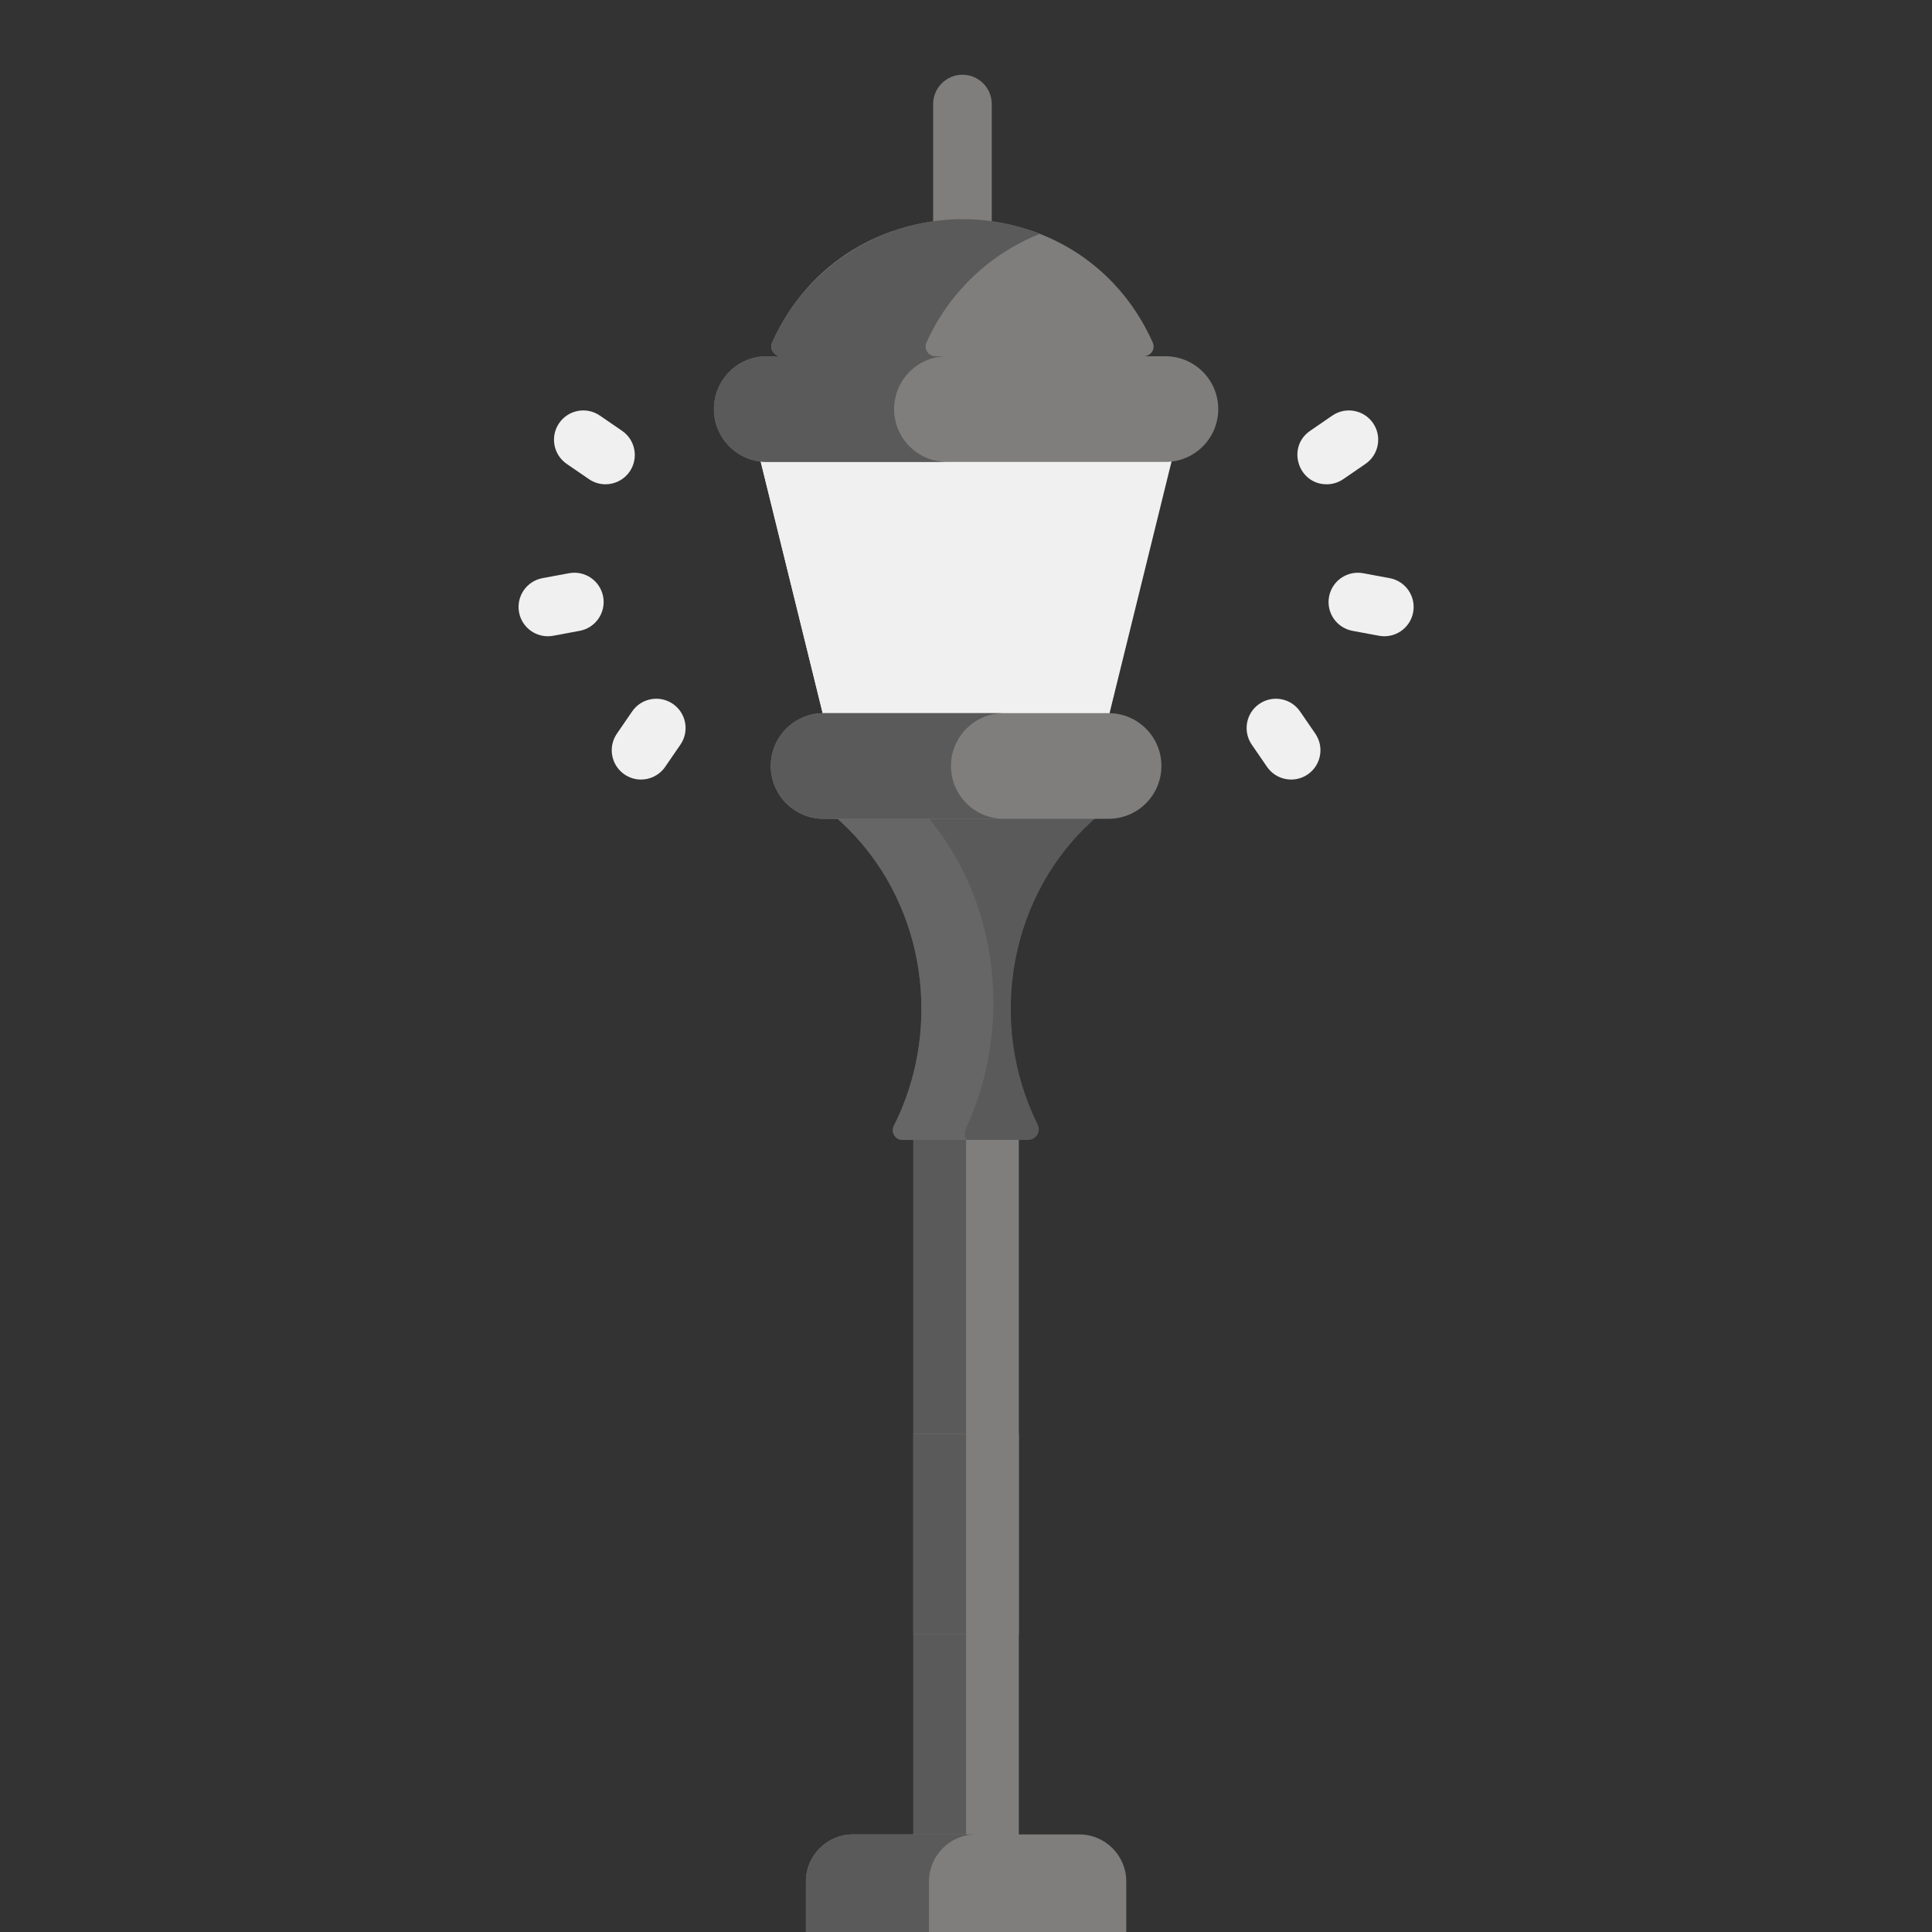 <?xml version="1.0"?>
<svg xmlns="http://www.w3.org/2000/svg" xmlns:xlink="http://www.w3.org/1999/xlink" version="1.1" id="Capa_1" x="0px" y="0px" viewBox="0 0 512 512" style="enable-background:new 0 0 512 512;" xml:space="preserve" width="512px" height="512px" class=""><rect x="0" y="0" width="512" height="512" fill="#333333" stroke="none"/><g transform="matrix(1.02 0 0 1.02 -5.093 19.807)"><path style="fill:#7F7E7D" d="M242.298,273.707c0,4.535,0,68.295,0,66.354c0,16.807,0,106.221,0,120.18h27.403  c0-14.279,0-155.065,0-154.616c0-11.889,0-20.022,0-31.918H242.298z" data-original="#7F7E7D" class=""/><path style="fill:#5B5A5A" d="M242.298,273.707c0,4.535,0,68.295,0,66.354c0,16.807,0,106.221,0,120.18H256  c0-60.071,0-126.144,0-186.535h-13.702V273.707z" data-original="#727272" class="" data-old_color="#666666"/><path style="fill:#5B5A5A" d="M222.108,192.895h67.785c-22.706,19.624-28.549,53.232-15.284,79.863  c0.915,1.836-0.445,3.994-2.488,3.994h-32.665c-1.886,0-3.069-2-2.217-3.691c4.557-9.032,7.152-19.363,7.152-30.346  C244.391,222.582,235.691,204.636,222.108,192.895z" data-original="#CCCCCC" class="" data-old_color="#CCCCCC"/><path style="fill:#666666" d="M255.939,273.789c12.183-26.027,8.76-58.872-9.892-80.893h-23.94  c13.584,11.74,22.284,29.687,22.284,49.82c0,10.983-2.595,21.314-7.152,30.346c-0.853,1.69,0.331,3.69,2.217,3.69h16.775  C255.643,275.958,255.454,274.825,255.939,273.789z" data-original="#B7B7B7" class="" data-old_color="#B7B7B7"/><rect x="242.3" y="353.15" style="fill:#7F7E7D" width="27.403" height="52.02" data-original="#666666" class="" data-old_color="#B7B7B7"/><path style="fill:#5B5A5A;" d="M256,353.155h-13.702c0,0.186,0,7.57,0,7.156c0,0.645,0,3.605,0,3.498c0,15.275,0,26.205,0,41.367  H256C256,404.302,256,350.368,256,353.155z" data-original="#5B5A5A"/><path style="fill:#7F7E7D" d="M255.053,0c-4.204,0-7.612,3.407-7.612,7.612c0,23.185,0,17.199,0,40.112  c0,4.204,3.408,7.612,7.612,7.612c4.204,0,7.612-3.407,7.612-7.612c0-23.185,0-17.199,0-40.112C262.665,3.407,259.257,0,255.053,0z" data-original="#666666" class="" data-old_color="#B7B7B7"/><polygon style="fill:#F0F0F0" points="310.03,97.827 201.97,97.827 218.982,166.882 293.018,166.882 " data-original="#FFB70D" class="" data-old_color="#FBC43F"/><g>
	<polygon style="fill:#F0F0F0" points="242.298,97.827 201.97,97.827 218.982,166.881 242.298,166.881  " data-original="#EDA006" class="" data-old_color="#FBC43F"/>
	<polygon style="fill:#F0F0F0" points="274.7,97.827 237.3,97.827 240.224,166.882 271.775,166.882  " data-original="#EDA006" class="" data-old_color="#FBC43F"/>
</g><polygon style="fill:#F0F0F0" points="237.3,97.827 240.224,166.881 258.022,166.881 256,97.827 " data-original="#E09105" class="active-path" data-old_color="#FBC43F"/><g>
	<path style="fill:#7F7E7D" d="M293.018,193.319h-74.037c-7.581,0-13.726-6.145-13.726-13.726l0,0   c0-7.581,6.145-13.726,13.726-13.726h74.037c7.581,0,13.726,6.145,13.726,13.726l0,0   C306.744,187.174,300.599,193.319,293.018,193.319z" data-original="#E6E6E6" class="" data-old_color="#E6E6E6"/>
	<path style="fill:#7F7E7D" d="M307.787,73.143c-49.43,0-29.68,0-103.574,0c-7.581,0-13.726,6.145-13.726,13.726   s6.145,13.726,13.726,13.726c18.396,0,77.127,0,103.574,0c7.581,0,13.726-6.145,13.726-13.726   C321.513,79.288,315.368,73.143,307.787,73.143z" data-original="#E6E6E6" class="" data-old_color="#E6E6E6"/>
</g><g>
	<path style="fill:#5B5A5A" d="M252.069,179.593c0-7.581,6.145-13.726,13.726-13.726h-46.813c-7.581,0-13.726,6.145-13.726,13.726   s6.145,13.726,13.726,13.726h46.813C258.214,193.319,252.069,187.174,252.069,179.593z" data-original="#CCCCCC" class="" data-old_color="#CCCCCC"/>
	<path style="fill:#5B5A5A" d="M237.3,86.868c0-7.581,6.145-13.726,13.726-13.726c-9.933,0-35.838,0-46.813,0   c-7.581,0-13.726,6.145-13.726,13.726s6.145,13.726,13.726,13.726h3.045c8.425,0,15.906,0,26.493,0h17.275   C243.445,100.595,237.3,94.449,237.3,86.868z" data-original="#CCCCCC" class="" data-old_color="#CCCCCC"/>
</g><path style="fill:#7F7E7D" d="M207.949,73.143c-1.83,0-3.09-1.886-2.342-3.556c19.069-42.624,79.78-42.727,98.893,0  c0.747,1.671-0.512,3.556-2.342,3.556H207.949z" data-original="#7F7E7D" class=""/><path style="fill:#5B5A5A" d="M245.695,69.586c5.735-12.82,16.313-22.997,29.403-28.218c-26.731-10.662-57.539,1.502-69.491,28.218  c-0.747,1.671,0.512,3.556,2.342,3.556h40.088C246.207,73.142,244.947,71.257,245.695,69.586z" data-original="#727272" class="" data-old_color="#666666"/><g>
	<path style="fill:#F0F0F0" d="M334.18,179.815l-3.963-5.773c-2.379-3.466-1.498-8.203,1.968-10.583   c3.467-2.381,8.204-1.498,10.583,1.968l3.963,5.773c2.379,3.466,1.498,8.203-1.968,10.583   C341.285,184.171,336.551,183.268,334.18,179.815z" data-original="#FFB70D" class="" data-old_color="#FBC43F"/>
	<path style="fill:#F0F0F0" d="M363.275,145.761l-6.885-1.28c-4.133-0.769-6.86-4.742-6.091-8.875   c0.769-4.133,4.741-6.852,8.875-6.092l6.885,1.28c4.133,0.769,6.86,4.742,6.091,8.875   C371.38,143.811,367.4,146.525,363.275,145.761z" data-original="#FFB70D" class="" data-old_color="#FBC43F"/>
	<path style="fill:#F0F0F0" d="M349.694,106.406c-7.463,0-10.464-9.666-4.315-13.888l5.773-3.963   c3.465-2.378,8.204-1.497,10.583,1.967c2.379,3.466,1.499,8.204-1.967,10.584l-5.773,3.963   C352.679,105.972,351.178,106.406,349.694,106.406z" data-original="#FFB70D" class="" data-old_color="#FBC43F"/>
	<path style="fill:#F0F0F0" d="M171.537,183.12c-1.485,0-2.984-0.433-4.301-1.337c-3.466-2.38-4.346-7.117-1.968-10.583   l3.963-5.773c2.379-3.467,7.117-4.349,10.583-1.968c3.466,2.38,4.347,7.117,1.968,10.583l-3.963,5.773   C176.344,181.965,173.961,183.12,171.537,183.12z" data-original="#FFB70D" class="" data-old_color="#FBC43F"/>
	<path style="fill:#F0F0F0" d="M147.325,145.889c-3.596,0-6.794-2.558-7.475-6.221c-0.769-4.133,1.958-8.106,6.091-8.875   l6.885-1.28c4.134-0.772,8.106,1.958,8.875,6.092c0.769,4.133-1.958,8.106-6.091,8.875l-6.885,1.28   C148.255,145.848,147.786,145.889,147.325,145.889z" data-original="#FFB70D" class="" data-old_color="#FBC43F"/>
	<path style="fill:#F0F0F0" d="M162.306,106.406c-1.485,0-2.984-0.433-4.301-1.337l-5.774-3.963   c-3.466-2.38-4.346-7.118-1.967-10.583c2.379-3.467,7.116-4.349,10.583-1.968l5.774,3.963c3.466,2.38,4.347,7.118,1.967,10.583   C167.113,105.25,164.73,106.406,162.306,106.406z" data-original="#FFB70D" class="" data-old_color="#FBC43F"/>
</g><path style="fill:#7F7E7D" d="M285.432,457.193c-10.188,0-48.672,0-58.864,0c-6.698,0-12.179,5.481-12.179,12.179  c0,6.661,0,11.913,0,18.608c29.687,0,51.929,0,83.221,0c0-3.005,0-11.298,0-15.225v-3.383  C297.611,462.673,292.13,457.193,285.432,457.193z" data-original="#E6E6E6" class="" data-old_color="#E6E6E6"/><path style="fill:#5B5A5A" d="M246.359,469.371c0-6.698,5.481-12.179,12.179-12.179c-6.714,0-21.952,0-31.969,0  c-6.698,0-12.179,5.481-12.179,12.179c0,3.836,0,11.741,0,18.608c6.584,0,21.567,0,31.969,0  C246.359,484.143,246.359,476.239,246.359,469.371z" data-original="#CCCCCC" class="" data-old_color="#CCCCCC"/><path style="fill:#97BC31" d="M353.999,495.96c-1.124-6.469-6.735-11.364-13.488-11.364h-0.386c-97.632,0-58.986,0-168.635,0  c-7.342,0-13.479,5.832-13.685,13.361C157.63,505.839,163.929,512,171.489,512h1.501c51.114,0,117.51,0,167.521,0  C349.042,512,355.463,504.403,353.999,495.96z" data-original="#97BC31" class=""/><path style="fill:#F0F0F0" d="M234.533,496.57c0.861-6.772,6.628-11.974,13.581-11.974c-28.164,0-52.117,0-76.624,0  c-7.412,0-13.496,5.923-13.684,13.361c-0.188,7.861,6.116,14.042,13.684,14.042h1.501c15.383,0,59.881,0,75.123,0  C239.963,512,233.486,504.887,234.533,496.57z" data-original="#76A314" class="" data-old_color="#00CEFF"/></g> </svg>
